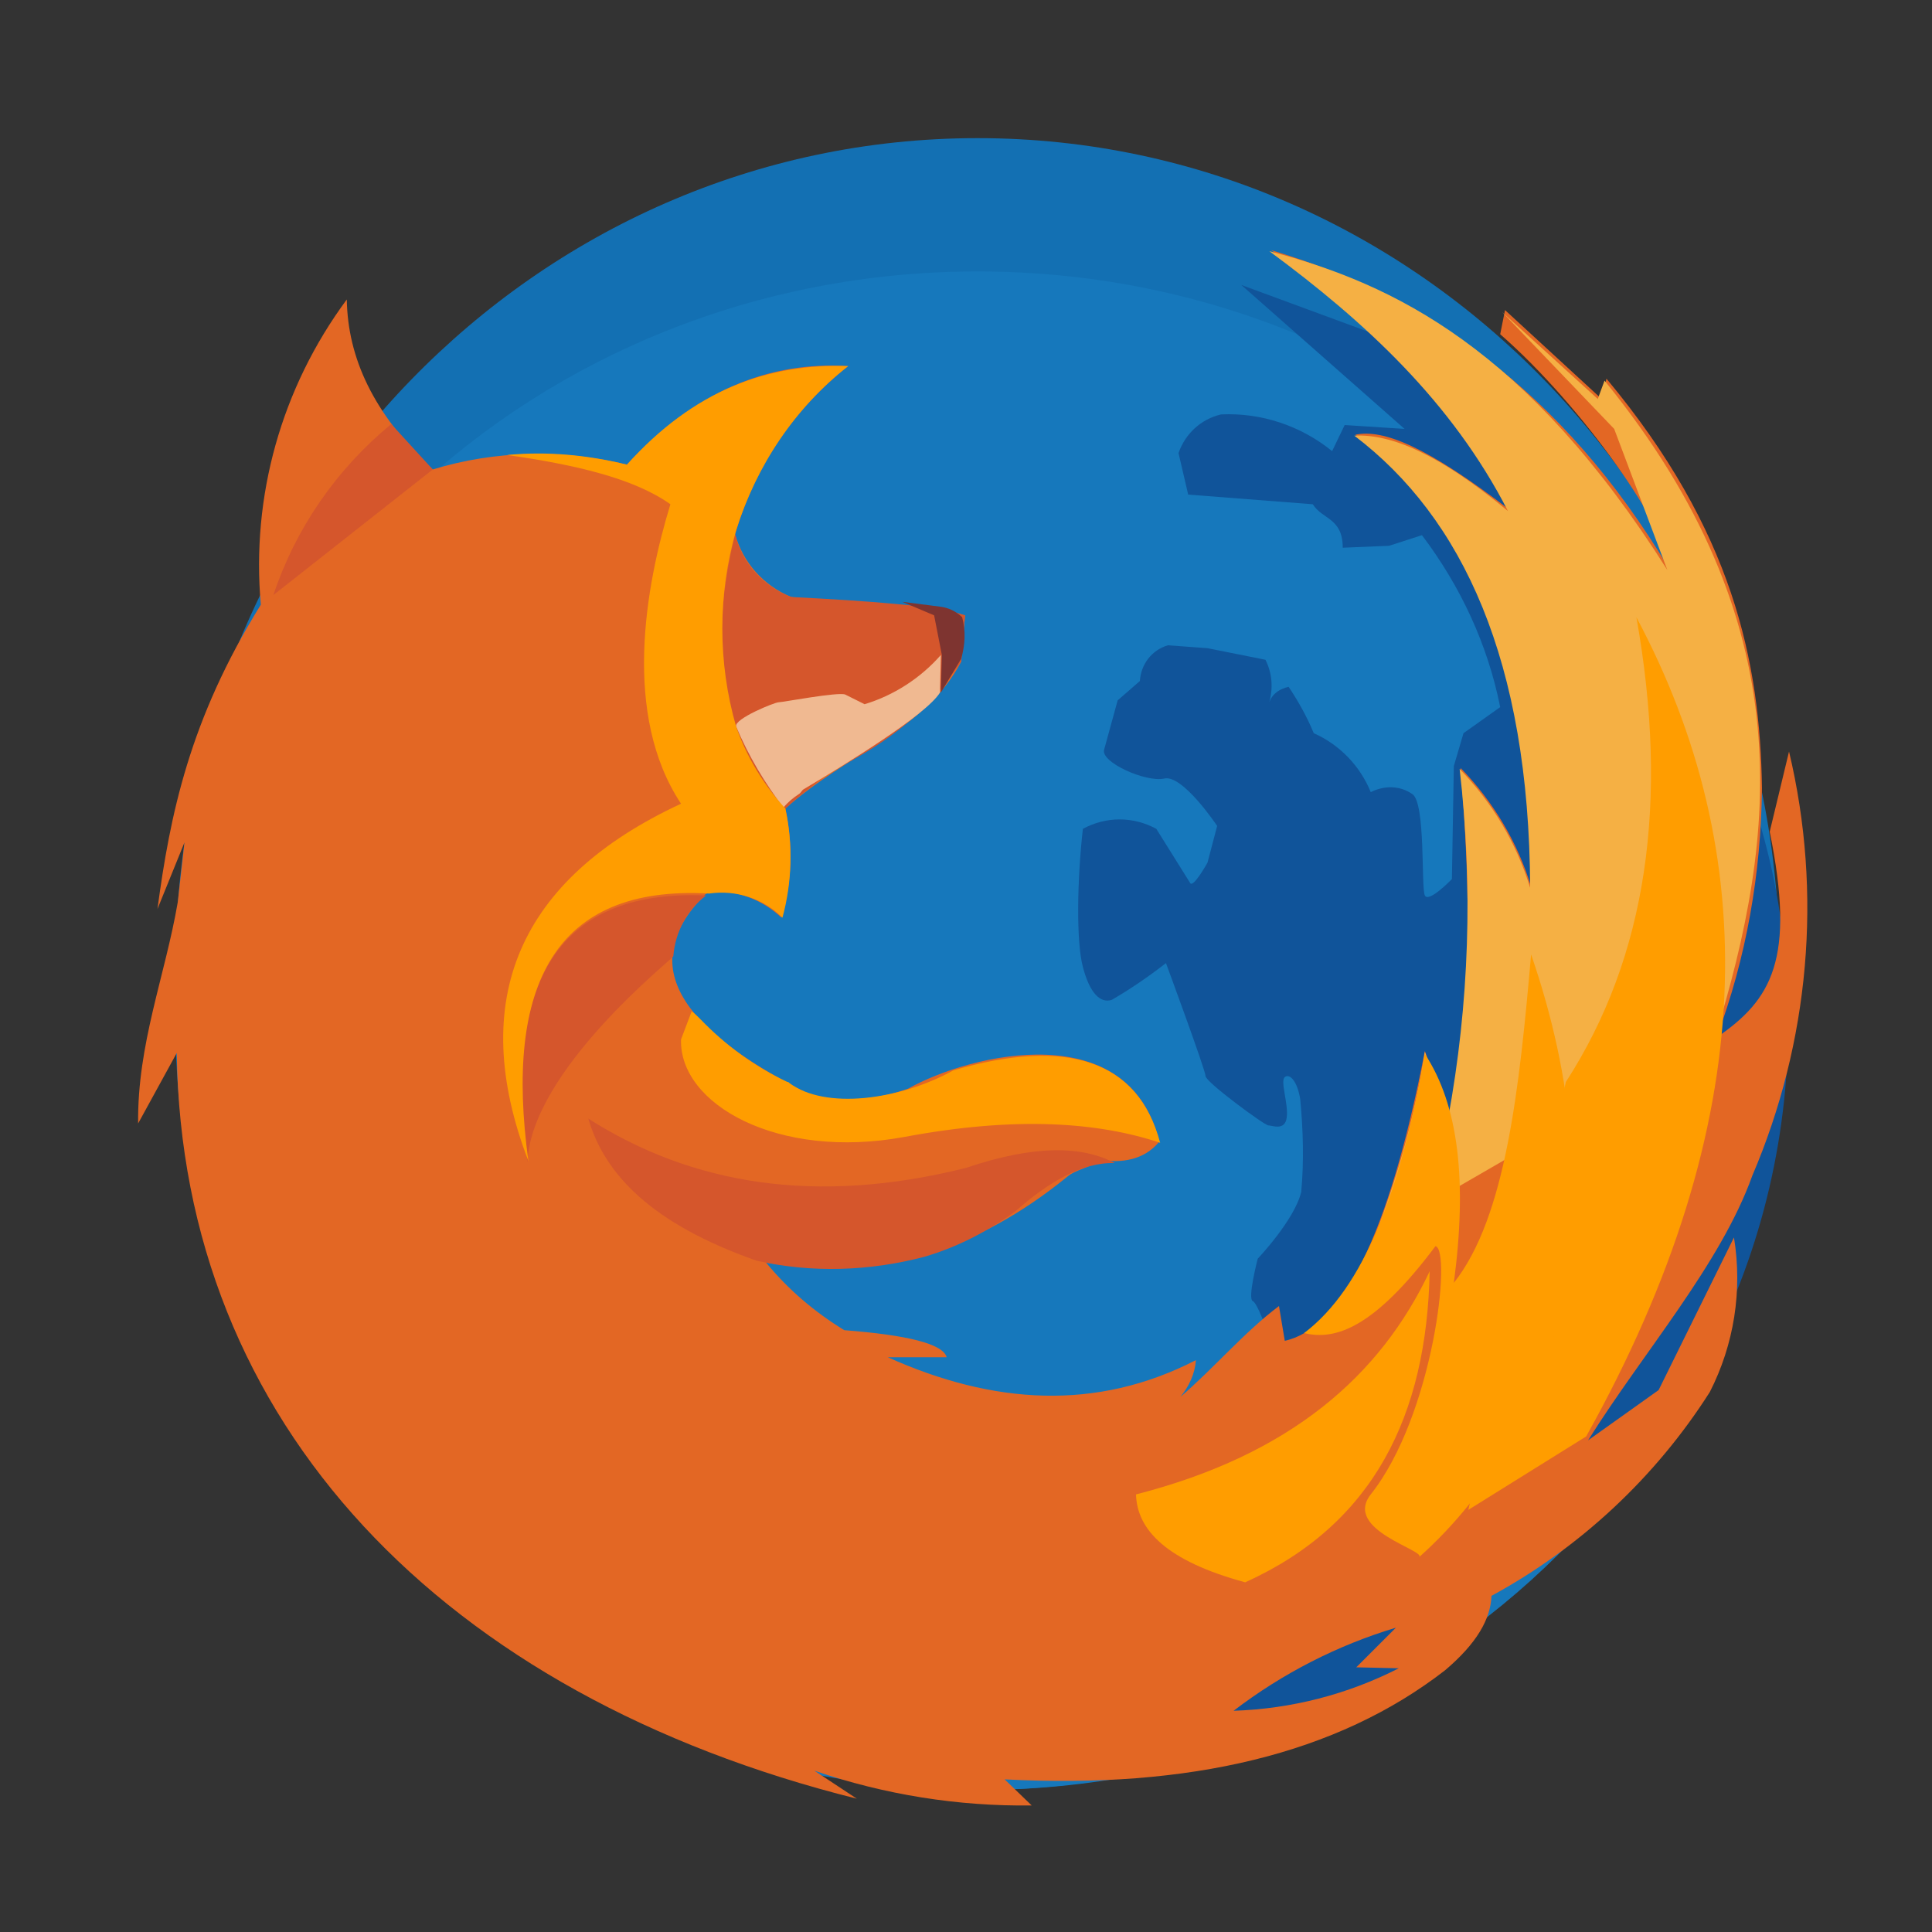 <?xml version="1.0" encoding="utf-8"?>
<!-- Generator: Adobe Illustrator 21.0.0, SVG Export Plug-In . SVG Version: 6.00 Build 0)  -->
<svg version="1.1" id="图层_1" xmlns="http://www.w3.org/2000/svg" xmlns:xlink="http://www.w3.org/1999/xlink" x="0px" y="0px"
	 viewBox="0 0 200 200" style="enable-background:new 0 0 200 200;" xml:space="preserve">
<rect x="0" y="0" width="200" height="200" fill="#333333" stroke="none"/>
<style type="text/css">
	.st0{fill:#FFFFFF;}
	.st1{fill:#1370B3;}
	.st2{fill:#1678BC;}
	.st3{fill:#10549A;}
	.st4{fill:#E36724;}
	.st5{fill:#D5562C;}
	.st6{fill:#F0B991;}
	.st7{fill:#7E3430;}
	.st8{fill:#FF9D00;}
	.st9{fill:#F5B044;}
</style>
<g>
	<path class="st0" d="M77,178.4c42.9,13.1,88.3-11.1,101.4-54.1C191.5,81.4,167.3,36,124.3,23S36,34.1,22.9,77S34.1,165.4,77,178.4z
		"/>
	<path class="st1" d="M18.2,99.8c0,47.2,37.1,85.5,83,85.5s83-38.3,83-85.5s-37.2-85.5-83-85.5S18.2,52.6,18.2,99.8"/>
	<path class="st2" d="M18.2,106.7c0,43.4,37.1,78.6,83,78.6s83-35.2,83-78.6s-37.2-78.6-83-78.6S18.2,63.3,18.2,106.7z"/>
	<path class="st3" d="M141.8,34.4l-13.3-4.9l16.9,14.9l-6.2-0.4l-1.3,2.7c-3.2-2.6-7.3-4-11.5-3.8c-2.1,0.5-3.7,2-4.4,4l1,4.3
		l12.9,1c1,1.6,3.1,1.4,3.1,4.5l4.8-0.2l3.4-1.1c4,5.3,6.8,11.3,8.1,17.8l-3.8,2.7l-1,3.4L150.3,91c0,0-2.4,2.5-2.8,1.7
		s0.1-9.6-1.3-10.5c-1.3-0.9-2.9-0.9-4.3-0.2c-1.1-2.7-3.2-4.9-5.9-6.1c-0.7-1.7-1.6-3.3-2.6-4.8c-0.9,0.2-1.7,0.7-2,1.6
		c0.4-1.5,0.3-3-0.4-4.4l-6-1.2l-4.1-0.3c-1.7,0.5-2.8,2-2.9,3.7l-2.3,2l-1.4,5.1c-0.4,1.3,4.3,3.4,6.2,3c1.9-0.5,5.5,4.9,5.5,4.9
		l-1,3.8c0,0-1.5,2.7-1.8,2.1l-3.5-5.6c-2.4-1.3-5.2-1.3-7.6,0c-0.6,5.3-0.7,11.7,0,14.3c0.7,2.7,1.8,3.8,3,3.4
		c1.9-1.1,3.8-2.4,5.6-3.8c0,0,4.1,11.1,4.1,11.7s6.1,5.1,6.5,5.1s1.7,0.6,1.9-0.8s-0.7-3.8-0.2-4.2s1.3,0.4,1.6,2.3
		c0.3,3.2,0.4,6.4,0.1,9.6c-0.7,2.9-4.5,6.9-4.5,6.9s-1.1,4.2-0.5,4.4s2.4,5.7,3.1,7.3c0.7,1.5,13.2,40.3,37.8,7.9
		c15.1-19.8,18.4-47,10-69.4c-5.3-14.3-18.1-21.8-26.9-39.9L141.8,34.4z"/>
	<path class="st4" d="M35.9,31c0.1,6,2.7,11.8,8.9,17.6c6.5-2,13.5-2.1,20.1-0.5c7.2-7.8,14.9-10.7,22.9-10.2
		c-5.6,4.4-9.7,10.5-11.7,17.4c0.8,2.9,2.9,5.3,5.8,6.5c5.6,0.8,11.9,0.3,18,1.9l-0.4,4.8c-3.8,7.2-11.7,9.4-18.2,15.2
		c0.8,3.7,0.7,7.7-0.4,11.3c-2-1.9-4.7-2.9-7.4-2.7l-0.5,0.3c-7.9,7.9-1.2,14.7,11.2,20.9c3.3,0.6,6.7,0.3,9.8-0.8
		c6.6-3.7,22.9-7.5,26,5.5c-1.6,1.9-3.8,2.2-6.2,1.9c-0.8,0.7-2.5,1-3.3,1.7c-9.6,7.8-19.6,10.8-31.2,8.9c2.3,2.8,5,5.1,8.1,7
		c6.5,0.5,10.2,1.4,10.6,2.8h-6.1c10.9,4.9,21.6,5.6,31.9,0.3c-0.1,1.4-0.7,2.7-1.6,3.8c3.4-2.9,6.6-6.7,10.2-9.4l0.6,3.6
		c5.9-1.3,10.8-10.9,14.5-30l2.5,6.9c2.4-10.4,2.3-22.8,1.2-36.2c3.4,3.5,5.9,7.7,7.3,12.3c0.5-19-4.9-36.6-18.2-46.8
		c2.9-0.6,7.4,1.2,16,7.8c-4.8-9.6-13.1-18.5-24.7-26.9c15.8,4.7,30.1,14.4,41.2,33c0.1-3.9-9-16.9-17.5-24.3l0.5-2.5l10,9.2
		l0.5-2.1c13.1,15.7,15.9,29.3,16.1,42.4c-0.1,8.8-1.6,17.5-4.7,25.8c5.7-3.9,8.2-8.1,5.5-21.3l2-8.3c3.5,14.7,2.1,30.1-3.8,43.9
		c-3.3,9.2-11.3,18.3-17,27.4l7.3-5.2l7.8-15.8c0.9,5.5,0,11.1-2.5,16c-5.6,8.8-13.4,16.1-22.6,21.1c-0.1,2.4-1.5,4.9-4.8,7.7
		c-11.2,8.7-26.5,12.3-45.6,11.3l2.8,2.7c-7.6,0.1-15.2-1.1-22.5-3.6l4.4,2.9c-42.8-10.7-69.9-38.8-70.4-77.2l-4,7.3
		c-0.1-8.2,2.8-15.3,4.1-22.9l0.7-6.2l-2.8,6.9c1.3-9.7,3.3-19.6,10.7-31.5C26,51.4,29.1,40.2,35.9,31z"/>
	<path class="st5" d="M76.1,55.3c-2.7,11.2-1.8,21,5.2,28.4c1.4-1.3,2.8-2.4,4.3-3.5c4-2.4,8.8-4.3,13.9-11.7l0.4-4.8
		c-2.8-1-10.2-1.5-18-1.9C79,60.7,76.8,58.3,76.1,55.3z M73.1,92.7c-16-0.7-20.9,9.8-18.5,27.6c0.4-9.5,15-21,15.1-21.3
		C69.9,96.5,71.1,94.2,73.1,92.7L73.1,92.7z M115.4,120.4c-3.4-1.8-8.3-1.9-15.4,0.5c-15.6,3.9-28.4,1.7-39.1-5.1
		c1.7,5.8,6.6,10.9,17.4,14.7c5.7,1.3,11.7,1.1,17.4-0.4c3.4-1,6.5-2.6,9.4-4.7C108.5,122.4,112,120.3,115.4,120.4L115.4,120.4z
		 M44.8,48.6l-16.5,13c2.3-6.9,6.5-13,12.2-17.7L44.8,48.6z"/>
	<path class="st6" d="M76.2,75.2c-0.2-0.8,4-2.5,4.4-2.5c0.4,0,6.2-1.1,6.9-0.8l2,1c3-0.9,5.8-2.7,7.9-5.1l-0.1,3.9
		c-1.4,2.3-9.9,7.5-14.1,10c-0.2,0.1-0.3,0.4-0.5,0.5c-0.6,0.4-1.1,0.8-1.6,1.4C79.2,81.1,77.5,78.3,76.2,75.2z"/>
	<path class="st7" d="M93.4,62.3l3.3,1.4l0.8,4.1l-0.1,3.9l2.1-3.5c0.4-1.4,0.5-2.9,0.1-4.3c-0.6-0.6-1.4-1-2.3-1.1L93.4,62.3z"/>
	<path class="st8" d="M52.5,47.1c4.2-0.4,8.3,0,12.4,1c6.9-7.7,14.6-10.5,22.9-10.2c-5.5,4.3-9.5,10.3-11.6,17
		c-1.9,6.6-1.9,13.7,0,20.3c1.1,3.2,2.9,6.1,5.1,8.5C82.1,87.4,82,91.3,81,95c-2-2-4.8-2.9-7.6-2.5c-16-0.9-21.2,9.5-18.7,27.7
		c-6.4-16.7-1-29.2,15.8-37c-6.1-9.2-3.7-22.5-1.1-31C65.6,49.5,59.5,48.1,52.5,47.1z M120.1,118.3c-2.3-8.6-9.7-10.9-21.4-7.5
		c-5.6,3.1-13.3,4.1-17,1.3c-0.1-0.1-0.1-0.1-0.2-0.1c-3.4-1.6-6.4-3.8-9-6.5c-0.3-0.3-0.6-0.6-0.9-0.8l-1.1,2.9
		c-0.2,6.7,10,12.5,23.1,10.1C105.3,115.5,113.8,116.2,120.1,118.3z"/>
	<path class="st9" d="M142.4,127.8c2.3-6.1,4.1-12.4,5.1-18.9l2.4,6.9c2.2-11.9,2.6-24.1,1.2-36.2c3.4,3.5,5.9,7.7,7.3,12.3
		c-0.1-23.5-7-38.3-18.2-46.8c3.8-0.2,8.8,1.9,15.9,7.8c-5.8-11.3-14.8-19.6-24.7-26.9c13,3.4,26.7,10.1,41.2,33l-5.5-14.6
		l-11.6-12.1l9.9,9l0.7-1.9c20.5,25.2,17.9,47,11.4,68.1L142.4,127.8L142.4,127.8z"/>
	<path class="st8" d="M162.1,112c8.4-13,10.7-29,7.3-48.1c13,24.4,13,52.2-5.2,84.8l-12.2,7.6L162.1,112z"/>
	<path class="st8" d="M135,138c6.2-4.7,10-14.7,12.5-28.9c3.5,5.3,4.4,13.2,3,23.7c5.4-6.8,6.8-20.3,8-34c9,26.1,3.4,49-11.6,62.4
		c0.8-0.7-7.9-2.8-5-6.5c6.5-8.2,8.4-25.3,6.7-25.7C142.3,137.4,138.3,138.8,135,138L135,138z"/>
	<path class="st8" d="M117.6,154.7c16-4.1,25.3-12.3,30.4-23.1c-0.3,14.9-5.8,26.2-19.1,32.2C120.8,161.6,117.7,158.4,117.6,154.7
		L117.6,154.7z"/>
	<path class="st3" d="M144.5,168.5l-4.1,4.1l4.4,0.1c-5.3,2.7-11.1,4.2-17.1,4.4C132.8,173.2,138.5,170.3,144.5,168.5L144.5,168.5z"
		/>
</g>
</svg>
